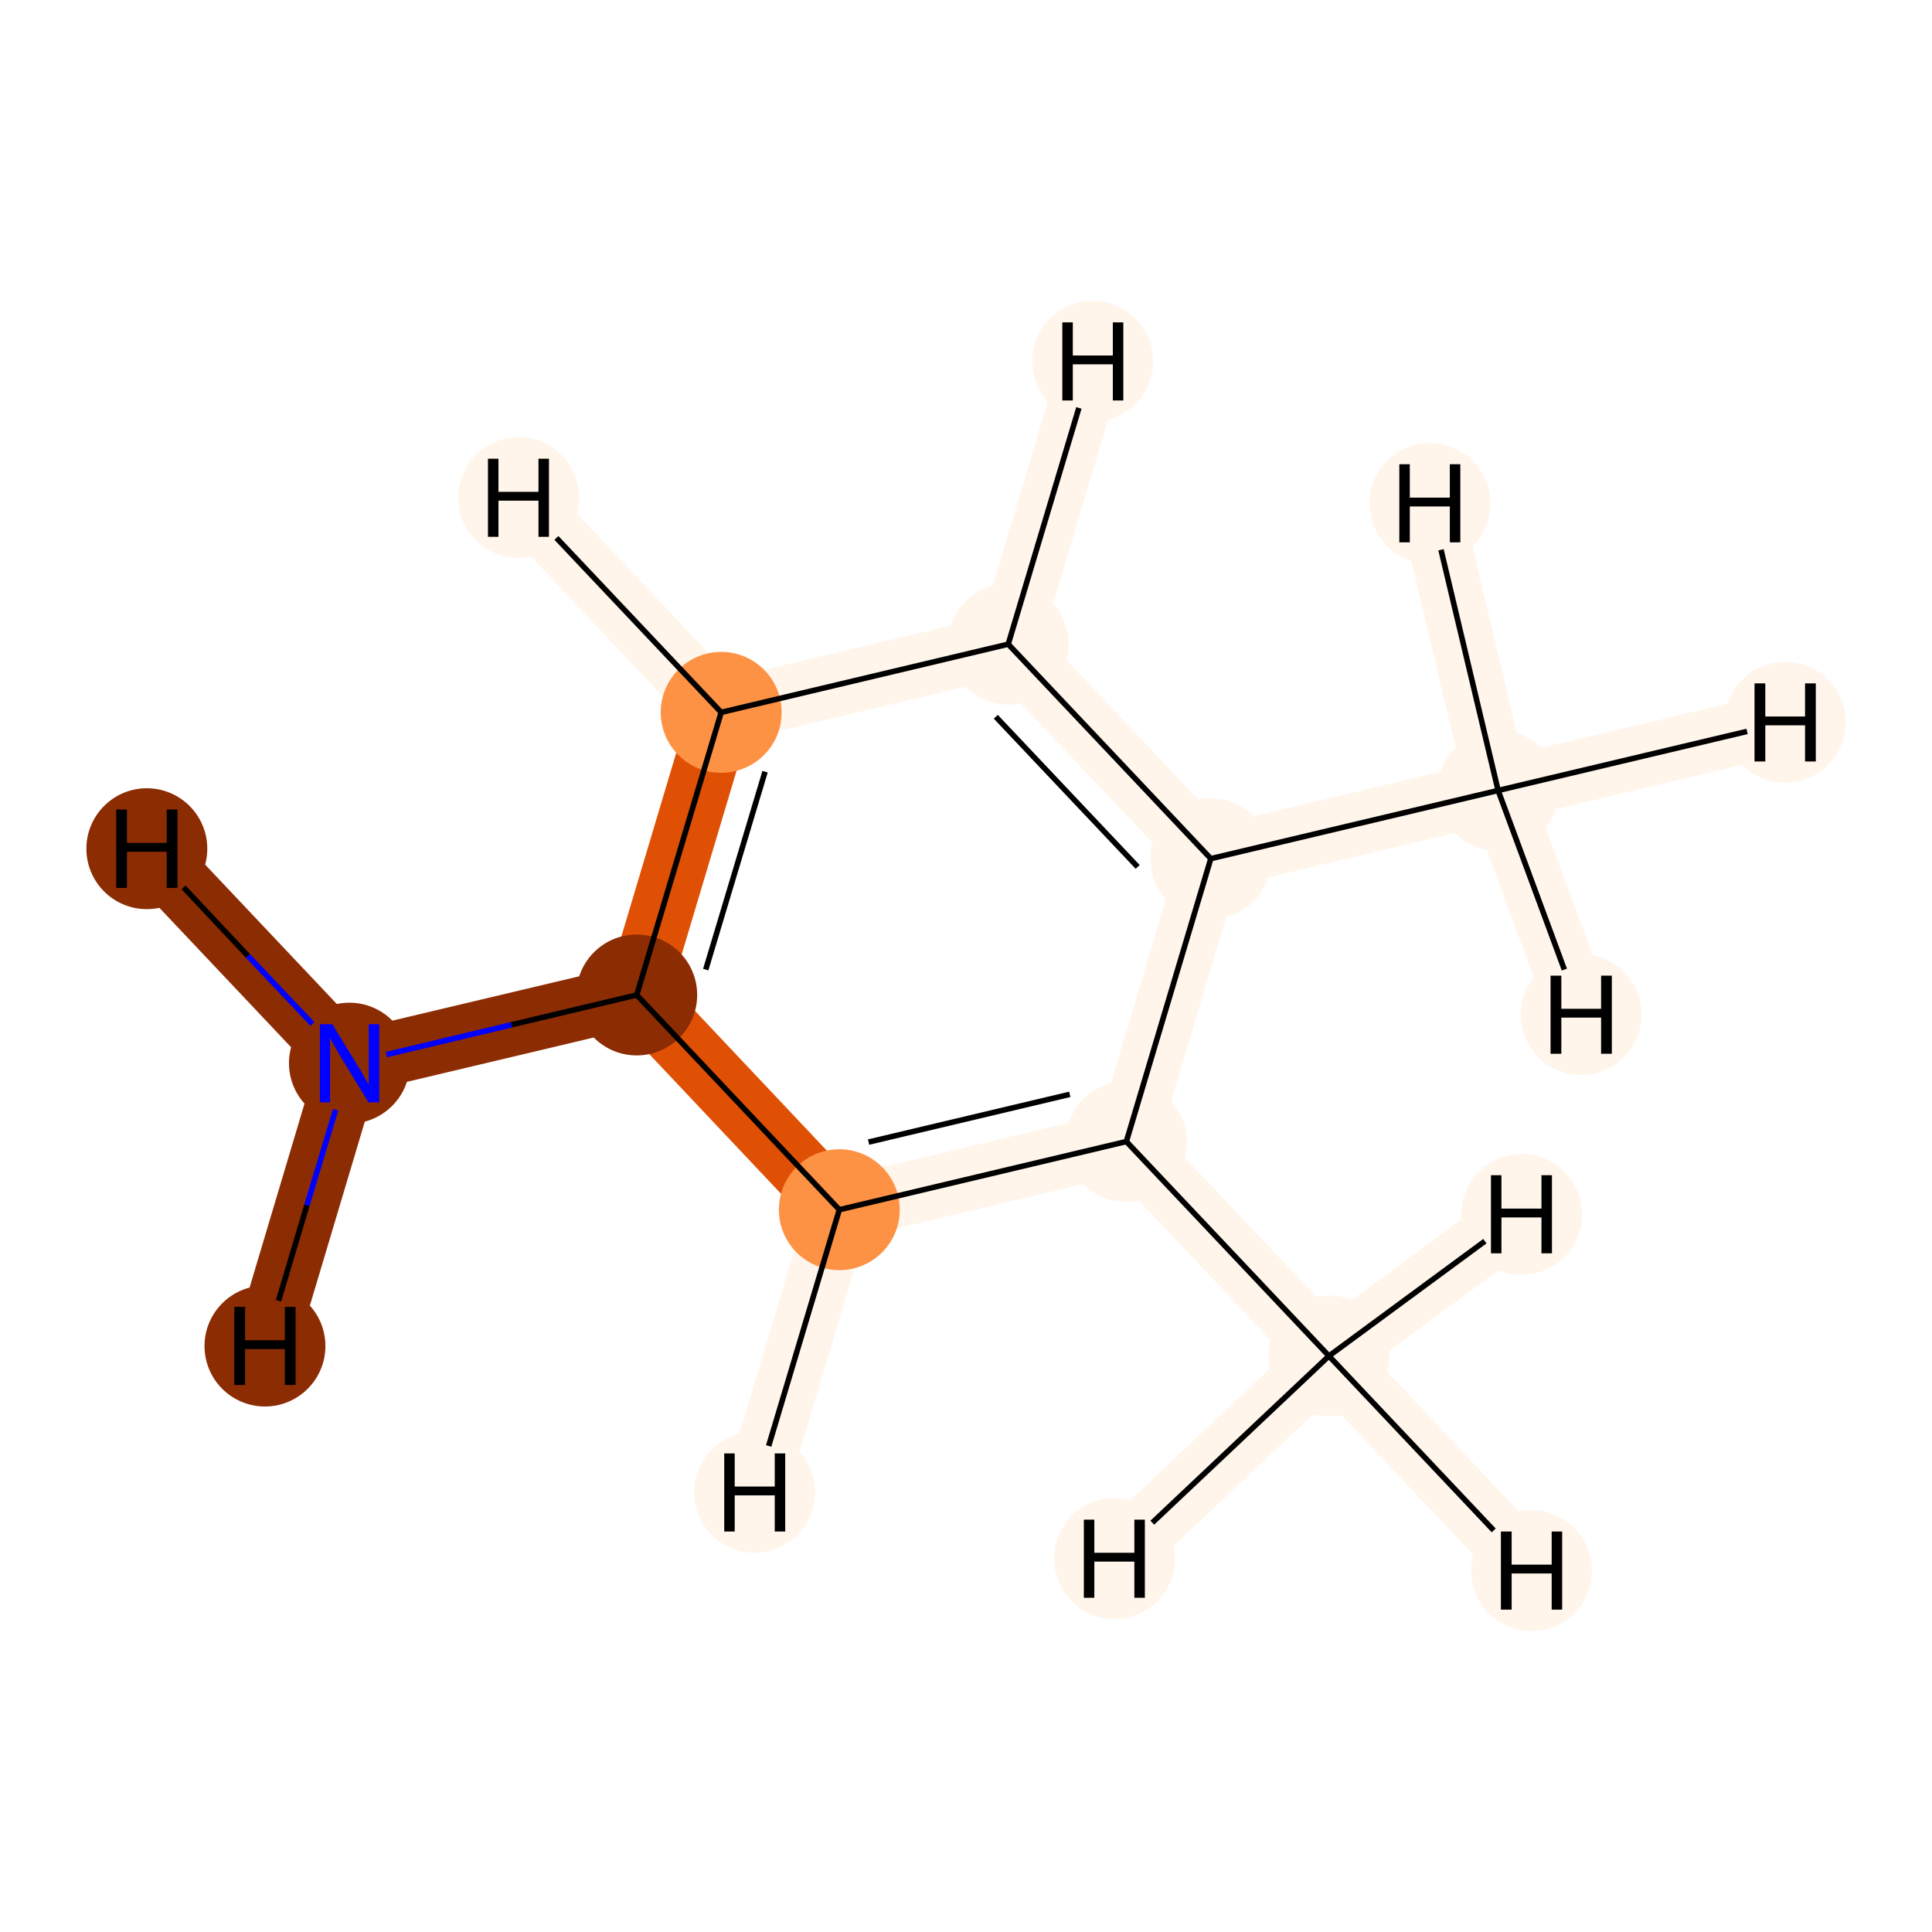 <?xml version='1.0' encoding='iso-8859-1'?>
<svg version='1.1' baseProfile='full'
              xmlns='http://www.w3.org/2000/svg'
                      xmlns:rdkit='http://www.rdkit.org/xml'
                      xmlns:xlink='http://www.w3.org/1999/xlink'
                  xml:space='preserve'
width='700px' height='700px' viewBox='0 0 700 700'>
<!-- END OF HEADER -->
<rect style='opacity:1.0;fill:#FFFFFF;stroke:none' width='700.0' height='700.0' x='0.0' y='0.0'> </rect>
<path d='M 126.6,385.2 L 230.7,360.5' style='fill:none;fill-rule:evenodd;stroke:#8C2C03;stroke-width:22.8px;stroke-linecap:butt;stroke-linejoin:miter;stroke-opacity:1' />
<path d='M 126.6,385.2 L 53.2,307.5' style='fill:none;fill-rule:evenodd;stroke:#8C2C03;stroke-width:22.8px;stroke-linecap:butt;stroke-linejoin:miter;stroke-opacity:1' />
<path d='M 126.6,385.2 L 96.0,487.7' style='fill:none;fill-rule:evenodd;stroke:#8C2C03;stroke-width:22.8px;stroke-linecap:butt;stroke-linejoin:miter;stroke-opacity:1' />
<path d='M 230.7,360.5 L 261.3,258.1' style='fill:none;fill-rule:evenodd;stroke:#DF5005;stroke-width:22.8px;stroke-linecap:butt;stroke-linejoin:miter;stroke-opacity:1' />
<path d='M 230.7,360.5 L 304.1,438.3' style='fill:none;fill-rule:evenodd;stroke:#DF5005;stroke-width:22.8px;stroke-linecap:butt;stroke-linejoin:miter;stroke-opacity:1' />
<path d='M 261.3,258.1 L 365.3,233.4' style='fill:none;fill-rule:evenodd;stroke:#FFF5EB;stroke-width:22.8px;stroke-linecap:butt;stroke-linejoin:miter;stroke-opacity:1' />
<path d='M 261.3,258.1 L 187.9,180.3' style='fill:none;fill-rule:evenodd;stroke:#FFF5EB;stroke-width:22.8px;stroke-linecap:butt;stroke-linejoin:miter;stroke-opacity:1' />
<path d='M 365.3,233.4 L 438.7,311.1' style='fill:none;fill-rule:evenodd;stroke:#FFF5EB;stroke-width:22.8px;stroke-linecap:butt;stroke-linejoin:miter;stroke-opacity:1' />
<path d='M 365.3,233.4 L 395.9,130.9' style='fill:none;fill-rule:evenodd;stroke:#FFF5EB;stroke-width:22.8px;stroke-linecap:butt;stroke-linejoin:miter;stroke-opacity:1' />
<path d='M 438.7,311.1 L 408.1,413.6' style='fill:none;fill-rule:evenodd;stroke:#FFF5EB;stroke-width:22.8px;stroke-linecap:butt;stroke-linejoin:miter;stroke-opacity:1' />
<path d='M 438.7,311.1 L 542.8,286.4' style='fill:none;fill-rule:evenodd;stroke:#FFF5EB;stroke-width:22.8px;stroke-linecap:butt;stroke-linejoin:miter;stroke-opacity:1' />
<path d='M 408.1,413.6 L 304.1,438.3' style='fill:none;fill-rule:evenodd;stroke:#FFF5EB;stroke-width:22.8px;stroke-linecap:butt;stroke-linejoin:miter;stroke-opacity:1' />
<path d='M 408.1,413.6 L 481.5,491.3' style='fill:none;fill-rule:evenodd;stroke:#FFF5EB;stroke-width:22.8px;stroke-linecap:butt;stroke-linejoin:miter;stroke-opacity:1' />
<path d='M 304.1,438.3 L 273.4,540.7' style='fill:none;fill-rule:evenodd;stroke:#FFF5EB;stroke-width:22.8px;stroke-linecap:butt;stroke-linejoin:miter;stroke-opacity:1' />
<path d='M 481.5,491.3 L 554.9,569.1' style='fill:none;fill-rule:evenodd;stroke:#FFF5EB;stroke-width:22.8px;stroke-linecap:butt;stroke-linejoin:miter;stroke-opacity:1' />
<path d='M 481.5,491.3 L 403.8,564.7' style='fill:none;fill-rule:evenodd;stroke:#FFF5EB;stroke-width:22.8px;stroke-linecap:butt;stroke-linejoin:miter;stroke-opacity:1' />
<path d='M 481.5,491.3 L 551.3,440.0' style='fill:none;fill-rule:evenodd;stroke:#FFF5EB;stroke-width:22.8px;stroke-linecap:butt;stroke-linejoin:miter;stroke-opacity:1' />
<path d='M 542.8,286.4 L 646.8,261.7' style='fill:none;fill-rule:evenodd;stroke:#FFF5EB;stroke-width:22.8px;stroke-linecap:butt;stroke-linejoin:miter;stroke-opacity:1' />
<path d='M 542.8,286.4 L 572.9,367.6' style='fill:none;fill-rule:evenodd;stroke:#FFF5EB;stroke-width:22.8px;stroke-linecap:butt;stroke-linejoin:miter;stroke-opacity:1' />
<path d='M 542.8,286.4 L 518.1,182.4' style='fill:none;fill-rule:evenodd;stroke:#FFF5EB;stroke-width:22.8px;stroke-linecap:butt;stroke-linejoin:miter;stroke-opacity:1' />
<ellipse cx='126.6' cy='385.2' rx='21.4' ry='21.4'  style='fill:#8C2C03;fill-rule:evenodd;stroke:#8C2C03;stroke-width:1.0px;stroke-linecap:butt;stroke-linejoin:miter;stroke-opacity:1' />
<ellipse cx='230.7' cy='360.5' rx='21.4' ry='21.4'  style='fill:#8C2C03;fill-rule:evenodd;stroke:#8C2C03;stroke-width:1.0px;stroke-linecap:butt;stroke-linejoin:miter;stroke-opacity:1' />
<ellipse cx='261.3' cy='258.1' rx='21.4' ry='21.4'  style='fill:#FD9244;fill-rule:evenodd;stroke:#FD9244;stroke-width:1.0px;stroke-linecap:butt;stroke-linejoin:miter;stroke-opacity:1' />
<ellipse cx='365.3' cy='233.4' rx='21.4' ry='21.4'  style='fill:#FFF5EB;fill-rule:evenodd;stroke:#FFF5EB;stroke-width:1.0px;stroke-linecap:butt;stroke-linejoin:miter;stroke-opacity:1' />
<ellipse cx='438.7' cy='311.1' rx='21.4' ry='21.4'  style='fill:#FFF5EB;fill-rule:evenodd;stroke:#FFF5EB;stroke-width:1.0px;stroke-linecap:butt;stroke-linejoin:miter;stroke-opacity:1' />
<ellipse cx='408.1' cy='413.6' rx='21.4' ry='21.4'  style='fill:#FFF5EB;fill-rule:evenodd;stroke:#FFF5EB;stroke-width:1.0px;stroke-linecap:butt;stroke-linejoin:miter;stroke-opacity:1' />
<ellipse cx='304.1' cy='438.3' rx='21.4' ry='21.4'  style='fill:#FD9244;fill-rule:evenodd;stroke:#FD9244;stroke-width:1.0px;stroke-linecap:butt;stroke-linejoin:miter;stroke-opacity:1' />
<ellipse cx='481.5' cy='491.3' rx='21.4' ry='21.4'  style='fill:#FFF5EB;fill-rule:evenodd;stroke:#FFF5EB;stroke-width:1.0px;stroke-linecap:butt;stroke-linejoin:miter;stroke-opacity:1' />
<ellipse cx='542.8' cy='286.4' rx='21.4' ry='21.4'  style='fill:#FFF5EB;fill-rule:evenodd;stroke:#FFF5EB;stroke-width:1.0px;stroke-linecap:butt;stroke-linejoin:miter;stroke-opacity:1' />
<ellipse cx='53.2' cy='307.5' rx='21.4' ry='21.4'  style='fill:#8C2C03;fill-rule:evenodd;stroke:#8C2C03;stroke-width:1.0px;stroke-linecap:butt;stroke-linejoin:miter;stroke-opacity:1' />
<ellipse cx='96.0' cy='487.7' rx='21.4' ry='21.4'  style='fill:#8C2C03;fill-rule:evenodd;stroke:#8C2C03;stroke-width:1.0px;stroke-linecap:butt;stroke-linejoin:miter;stroke-opacity:1' />
<ellipse cx='187.9' cy='180.3' rx='21.4' ry='21.4'  style='fill:#FFF5EB;fill-rule:evenodd;stroke:#FFF5EB;stroke-width:1.0px;stroke-linecap:butt;stroke-linejoin:miter;stroke-opacity:1' />
<ellipse cx='395.9' cy='130.9' rx='21.4' ry='21.4'  style='fill:#FFF5EB;fill-rule:evenodd;stroke:#FFF5EB;stroke-width:1.0px;stroke-linecap:butt;stroke-linejoin:miter;stroke-opacity:1' />
<ellipse cx='273.4' cy='540.7' rx='21.4' ry='21.4'  style='fill:#FFF5EB;fill-rule:evenodd;stroke:#FFF5EB;stroke-width:1.0px;stroke-linecap:butt;stroke-linejoin:miter;stroke-opacity:1' />
<ellipse cx='554.9' cy='569.1' rx='21.4' ry='21.4'  style='fill:#FFF5EB;fill-rule:evenodd;stroke:#FFF5EB;stroke-width:1.0px;stroke-linecap:butt;stroke-linejoin:miter;stroke-opacity:1' />
<ellipse cx='403.8' cy='564.7' rx='21.4' ry='21.4'  style='fill:#FFF5EB;fill-rule:evenodd;stroke:#FFF5EB;stroke-width:1.0px;stroke-linecap:butt;stroke-linejoin:miter;stroke-opacity:1' />
<ellipse cx='551.3' cy='440.0' rx='21.4' ry='21.4'  style='fill:#FFF5EB;fill-rule:evenodd;stroke:#FFF5EB;stroke-width:1.0px;stroke-linecap:butt;stroke-linejoin:miter;stroke-opacity:1' />
<ellipse cx='646.8' cy='261.7' rx='21.4' ry='21.4'  style='fill:#FFF5EB;fill-rule:evenodd;stroke:#FFF5EB;stroke-width:1.0px;stroke-linecap:butt;stroke-linejoin:miter;stroke-opacity:1' />
<ellipse cx='572.9' cy='367.6' rx='21.4' ry='21.4'  style='fill:#FFF5EB;fill-rule:evenodd;stroke:#FFF5EB;stroke-width:1.0px;stroke-linecap:butt;stroke-linejoin:miter;stroke-opacity:1' />
<ellipse cx='518.1' cy='182.4' rx='21.4' ry='21.4'  style='fill:#FFF5EB;fill-rule:evenodd;stroke:#FFF5EB;stroke-width:1.0px;stroke-linecap:butt;stroke-linejoin:miter;stroke-opacity:1' />
<path class='bond-0 atom-0 atom-1' d='M 140.0,382.1 L 185.3,371.3' style='fill:none;fill-rule:evenodd;stroke:#0000FF;stroke-width:2.0px;stroke-linecap:butt;stroke-linejoin:miter;stroke-opacity:1' />
<path class='bond-0 atom-0 atom-1' d='M 185.3,371.3 L 230.7,360.5' style='fill:none;fill-rule:evenodd;stroke:#000000;stroke-width:2.0px;stroke-linecap:butt;stroke-linejoin:miter;stroke-opacity:1' />
<path class='bond-9 atom-0 atom-9' d='M 113.2,371.0 L 89.8,346.3' style='fill:none;fill-rule:evenodd;stroke:#0000FF;stroke-width:2.0px;stroke-linecap:butt;stroke-linejoin:miter;stroke-opacity:1' />
<path class='bond-9 atom-0 atom-9' d='M 89.8,346.3 L 66.5,321.5' style='fill:none;fill-rule:evenodd;stroke:#000000;stroke-width:2.0px;stroke-linecap:butt;stroke-linejoin:miter;stroke-opacity:1' />
<path class='bond-10 atom-0 atom-10' d='M 121.6,402.1 L 111.2,436.7' style='fill:none;fill-rule:evenodd;stroke:#0000FF;stroke-width:2.0px;stroke-linecap:butt;stroke-linejoin:miter;stroke-opacity:1' />
<path class='bond-10 atom-0 atom-10' d='M 111.2,436.7 L 100.9,471.3' style='fill:none;fill-rule:evenodd;stroke:#000000;stroke-width:2.0px;stroke-linecap:butt;stroke-linejoin:miter;stroke-opacity:1' />
<path class='bond-1 atom-1 atom-2' d='M 230.7,360.5 L 261.3,258.1' style='fill:none;fill-rule:evenodd;stroke:#000000;stroke-width:2.0px;stroke-linecap:butt;stroke-linejoin:miter;stroke-opacity:1' />
<path class='bond-1 atom-1 atom-2' d='M 255.7,351.3 L 277.2,279.6' style='fill:none;fill-rule:evenodd;stroke:#000000;stroke-width:2.0px;stroke-linecap:butt;stroke-linejoin:miter;stroke-opacity:1' />
<path class='bond-8 atom-6 atom-1' d='M 304.1,438.3 L 230.7,360.5' style='fill:none;fill-rule:evenodd;stroke:#000000;stroke-width:2.0px;stroke-linecap:butt;stroke-linejoin:miter;stroke-opacity:1' />
<path class='bond-2 atom-2 atom-3' d='M 261.3,258.1 L 365.3,233.4' style='fill:none;fill-rule:evenodd;stroke:#000000;stroke-width:2.0px;stroke-linecap:butt;stroke-linejoin:miter;stroke-opacity:1' />
<path class='bond-11 atom-2 atom-11' d='M 261.3,258.1 L 201.6,194.9' style='fill:none;fill-rule:evenodd;stroke:#000000;stroke-width:2.0px;stroke-linecap:butt;stroke-linejoin:miter;stroke-opacity:1' />
<path class='bond-3 atom-3 atom-4' d='M 365.3,233.4 L 438.7,311.1' style='fill:none;fill-rule:evenodd;stroke:#000000;stroke-width:2.0px;stroke-linecap:butt;stroke-linejoin:miter;stroke-opacity:1' />
<path class='bond-3 atom-3 atom-4' d='M 360.8,259.7 L 412.2,314.1' style='fill:none;fill-rule:evenodd;stroke:#000000;stroke-width:2.0px;stroke-linecap:butt;stroke-linejoin:miter;stroke-opacity:1' />
<path class='bond-12 atom-3 atom-12' d='M 365.3,233.4 L 390.9,147.8' style='fill:none;fill-rule:evenodd;stroke:#000000;stroke-width:2.0px;stroke-linecap:butt;stroke-linejoin:miter;stroke-opacity:1' />
<path class='bond-4 atom-4 atom-5' d='M 438.7,311.1 L 408.1,413.6' style='fill:none;fill-rule:evenodd;stroke:#000000;stroke-width:2.0px;stroke-linecap:butt;stroke-linejoin:miter;stroke-opacity:1' />
<path class='bond-7 atom-4 atom-8' d='M 438.7,311.1 L 542.8,286.4' style='fill:none;fill-rule:evenodd;stroke:#000000;stroke-width:2.0px;stroke-linecap:butt;stroke-linejoin:miter;stroke-opacity:1' />
<path class='bond-5 atom-5 atom-6' d='M 408.1,413.6 L 304.1,438.3' style='fill:none;fill-rule:evenodd;stroke:#000000;stroke-width:2.0px;stroke-linecap:butt;stroke-linejoin:miter;stroke-opacity:1' />
<path class='bond-5 atom-5 atom-6' d='M 387.6,396.5 L 314.7,413.8' style='fill:none;fill-rule:evenodd;stroke:#000000;stroke-width:2.0px;stroke-linecap:butt;stroke-linejoin:miter;stroke-opacity:1' />
<path class='bond-6 atom-5 atom-7' d='M 408.1,413.6 L 481.5,491.3' style='fill:none;fill-rule:evenodd;stroke:#000000;stroke-width:2.0px;stroke-linecap:butt;stroke-linejoin:miter;stroke-opacity:1' />
<path class='bond-13 atom-6 atom-13' d='M 304.1,438.3 L 278.5,523.9' style='fill:none;fill-rule:evenodd;stroke:#000000;stroke-width:2.0px;stroke-linecap:butt;stroke-linejoin:miter;stroke-opacity:1' />
<path class='bond-14 atom-7 atom-14' d='M 481.5,491.3 L 541.2,554.5' style='fill:none;fill-rule:evenodd;stroke:#000000;stroke-width:2.0px;stroke-linecap:butt;stroke-linejoin:miter;stroke-opacity:1' />
<path class='bond-15 atom-7 atom-15' d='M 481.5,491.3 L 417.5,551.7' style='fill:none;fill-rule:evenodd;stroke:#000000;stroke-width:2.0px;stroke-linecap:butt;stroke-linejoin:miter;stroke-opacity:1' />
<path class='bond-16 atom-7 atom-16' d='M 481.5,491.3 L 538.0,449.7' style='fill:none;fill-rule:evenodd;stroke:#000000;stroke-width:2.0px;stroke-linecap:butt;stroke-linejoin:miter;stroke-opacity:1' />
<path class='bond-17 atom-8 atom-17' d='M 542.8,286.4 L 633.0,265.0' style='fill:none;fill-rule:evenodd;stroke:#000000;stroke-width:2.0px;stroke-linecap:butt;stroke-linejoin:miter;stroke-opacity:1' />
<path class='bond-18 atom-8 atom-18' d='M 542.8,286.4 L 566.8,351.3' style='fill:none;fill-rule:evenodd;stroke:#000000;stroke-width:2.0px;stroke-linecap:butt;stroke-linejoin:miter;stroke-opacity:1' />
<path class='bond-19 atom-8 atom-19' d='M 542.8,286.4 L 522.1,199.2' style='fill:none;fill-rule:evenodd;stroke:#000000;stroke-width:2.0px;stroke-linecap:butt;stroke-linejoin:miter;stroke-opacity:1' />
<path  class='atom-0' d='M 120.4 371.1
L 129.6 386.1
Q 130.6 387.6, 132.0 390.2
Q 133.5 392.9, 133.6 393.1
L 133.6 371.1
L 137.4 371.1
L 137.4 399.4
L 133.5 399.4
L 123.5 383.0
Q 122.4 381.1, 121.1 378.9
Q 119.9 376.7, 119.6 376.0
L 119.6 399.4
L 115.9 399.4
L 115.9 371.1
L 120.4 371.1
' fill='#0000FF'/>
<path  class='atom-9' d='M 42.1 293.3
L 46.0 293.3
L 46.0 305.4
L 60.4 305.4
L 60.4 293.3
L 64.3 293.3
L 64.3 321.7
L 60.4 321.7
L 60.4 308.6
L 46.0 308.6
L 46.0 321.7
L 42.1 321.7
L 42.1 293.3
' fill='#000000'/>
<path  class='atom-10' d='M 84.9 473.5
L 88.8 473.5
L 88.8 485.6
L 103.2 485.6
L 103.2 473.5
L 107.1 473.5
L 107.1 501.8
L 103.2 501.8
L 103.2 488.8
L 88.8 488.8
L 88.8 501.8
L 84.9 501.8
L 84.9 473.5
' fill='#000000'/>
<path  class='atom-11' d='M 176.8 166.2
L 180.6 166.2
L 180.6 178.2
L 195.1 178.2
L 195.1 166.2
L 198.9 166.2
L 198.9 194.5
L 195.1 194.5
L 195.1 181.4
L 180.6 181.4
L 180.6 194.5
L 176.8 194.5
L 176.8 166.2
' fill='#000000'/>
<path  class='atom-12' d='M 384.9 116.8
L 388.7 116.8
L 388.7 128.8
L 403.2 128.8
L 403.2 116.8
L 407.0 116.8
L 407.0 145.1
L 403.2 145.1
L 403.2 132.0
L 388.7 132.0
L 388.7 145.1
L 384.9 145.1
L 384.9 116.8
' fill='#000000'/>
<path  class='atom-13' d='M 262.4 526.6
L 266.2 526.6
L 266.2 538.6
L 280.7 538.6
L 280.7 526.6
L 284.5 526.6
L 284.5 554.9
L 280.7 554.9
L 280.7 541.8
L 266.2 541.8
L 266.2 554.9
L 262.4 554.9
L 262.4 526.6
' fill='#000000'/>
<path  class='atom-14' d='M 543.8 554.9
L 547.7 554.9
L 547.7 566.9
L 562.2 566.9
L 562.2 554.9
L 566.0 554.9
L 566.0 583.2
L 562.2 583.2
L 562.2 570.1
L 547.7 570.1
L 547.7 583.2
L 543.8 583.2
L 543.8 554.9
' fill='#000000'/>
<path  class='atom-15' d='M 392.7 550.6
L 396.5 550.6
L 396.5 562.6
L 411.0 562.6
L 411.0 550.6
L 414.8 550.6
L 414.8 578.9
L 411.0 578.9
L 411.0 565.8
L 396.5 565.8
L 396.5 578.9
L 392.7 578.9
L 392.7 550.6
' fill='#000000'/>
<path  class='atom-16' d='M 540.2 425.8
L 544.0 425.8
L 544.0 437.9
L 558.5 437.9
L 558.5 425.8
L 562.3 425.8
L 562.3 454.1
L 558.5 454.1
L 558.5 441.1
L 544.0 441.1
L 544.0 454.1
L 540.2 454.1
L 540.2 425.8
' fill='#000000'/>
<path  class='atom-17' d='M 635.7 247.6
L 639.6 247.6
L 639.6 259.6
L 654.0 259.6
L 654.0 247.6
L 657.9 247.6
L 657.9 275.9
L 654.0 275.9
L 654.0 262.8
L 639.6 262.8
L 639.6 275.9
L 635.7 275.9
L 635.7 247.6
' fill='#000000'/>
<path  class='atom-18' d='M 561.8 353.5
L 565.7 353.5
L 565.7 365.5
L 580.1 365.5
L 580.1 353.5
L 584.0 353.5
L 584.0 381.8
L 580.1 381.8
L 580.1 368.7
L 565.7 368.7
L 565.7 381.8
L 561.8 381.8
L 561.8 353.5
' fill='#000000'/>
<path  class='atom-19' d='M 507.0 168.2
L 510.8 168.2
L 510.8 180.3
L 525.3 180.3
L 525.3 168.2
L 529.1 168.2
L 529.1 196.5
L 525.3 196.5
L 525.3 183.5
L 510.8 183.5
L 510.8 196.5
L 507.0 196.5
L 507.0 168.2
' fill='#000000'/>
</svg>
